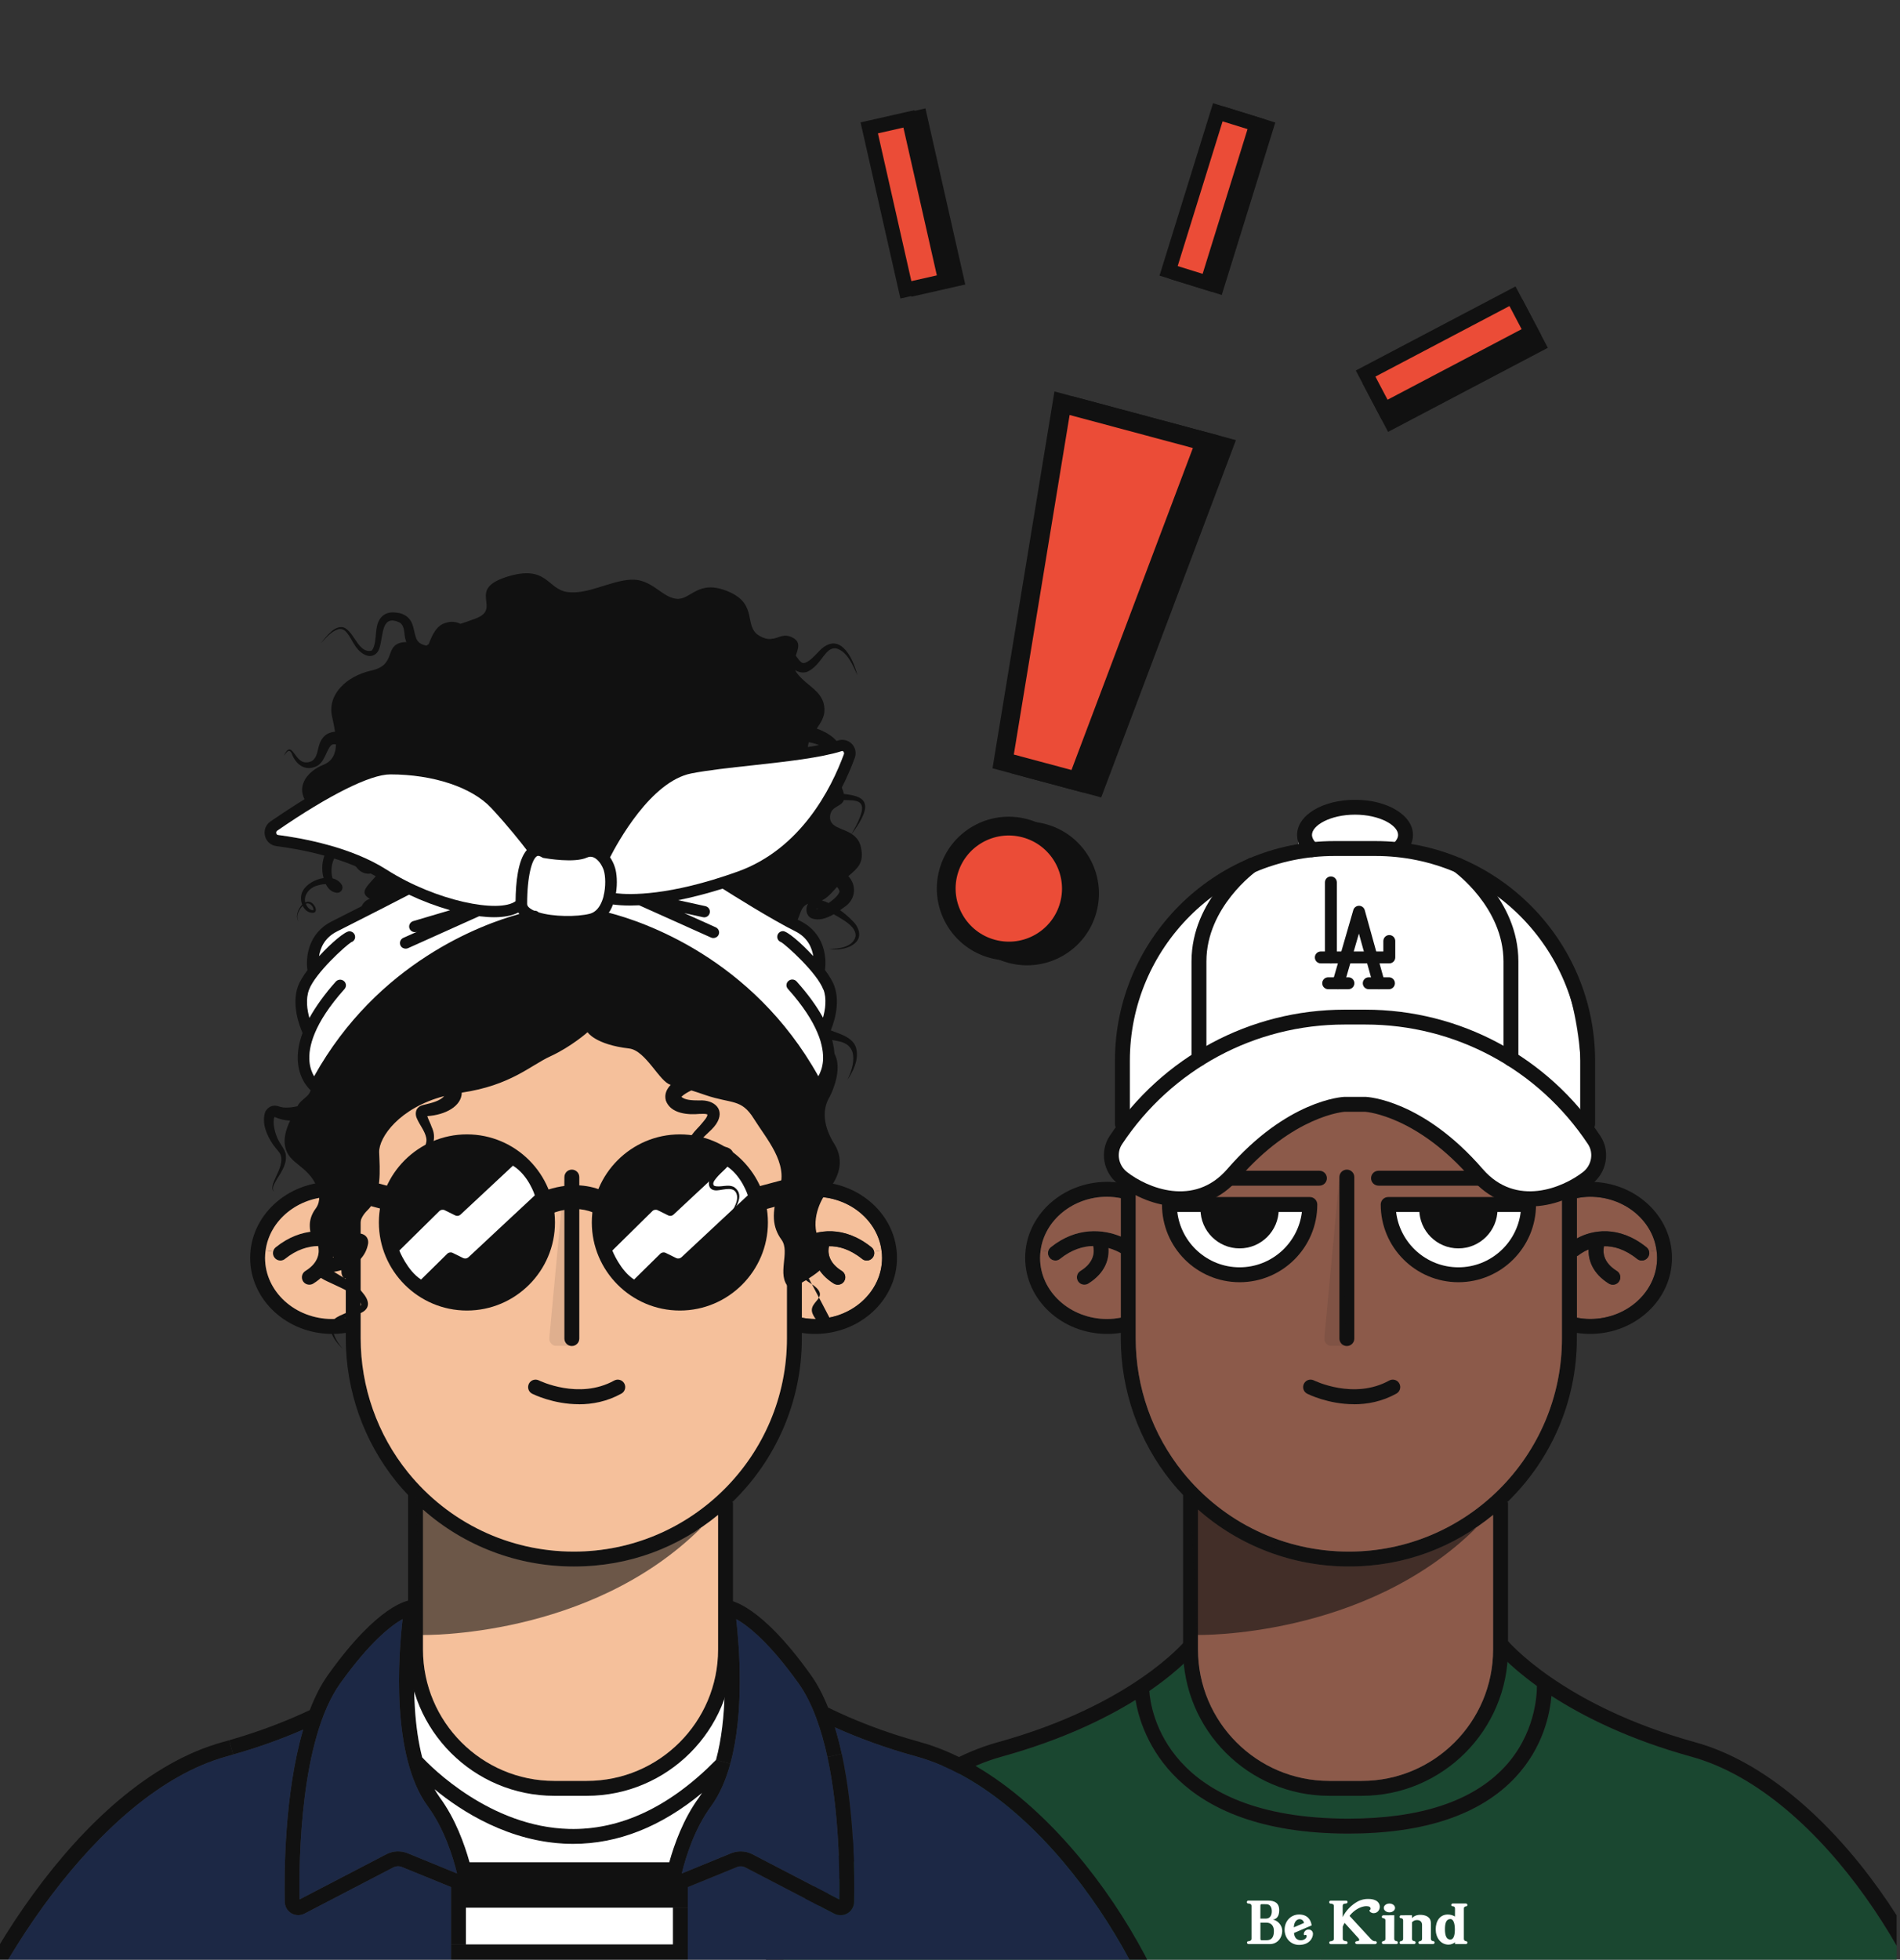 <svg width="387" height="399" viewBox="0 0 387 399" fill="none" xmlns="http://www.w3.org/2000/svg">
<rect x="0" y="0" width="387" height="399" fill="#333333" stroke="none"/>
<g clip-path="url(#clip0_87_12741)">
<g clip-path="url(#clip1_87_12741)">
<path d="M313.046 343.277C313.046 345.208 312.681 353.125 306.44 359.804C299.919 366.774 289.234 370.295 274.65 370.295C237.457 370.295 234.348 348.147 234.093 344.297C237.445 342.002 239.825 339.962 241.403 338.457C241.646 340.982 242.241 343.447 243.213 345.791C244.439 348.79 246.224 351.425 248.349 353.854C250.498 356.307 252.866 358.626 255.768 360.168C258.743 361.759 262.07 362.779 265.337 363.544C271.942 365.086 278.961 365.317 285.518 363.434C290.934 361.868 295.924 358.784 299.592 354.473C301.534 352.178 303.101 349.567 304.097 346.714C304.619 345.196 304.922 343.642 305.189 342.063C305.432 340.618 305.712 339.1 306.489 337.837C307.885 339.21 310.034 341.104 313.046 343.277Z" fill="#1A4730"/>
<path d="M397.256 424.354H147.782C154.291 403.299 177.471 364.988 204.028 357.666C216.098 354.327 224.998 350.016 231.288 346.118C232.442 353.1 238.89 373.33 274.65 373.33C290.132 373.33 301.595 369.469 308.699 361.831C314.333 355.772 315.693 348.96 315.996 345.292C322.396 349.433 331.685 354.132 344.483 357.666C371.817 365.207 394.366 404.379 397.256 424.354ZM293.982 394.167H290.946C290.946 403.517 283.344 411.119 274.007 411.119C264.669 411.119 257.055 403.517 257.055 394.167H254.02C254.02 405.193 262.981 414.154 274.007 414.154C285.032 414.154 293.982 405.193 293.982 394.167ZM285.469 394.167C285.469 390.828 283.854 388.12 281.863 388.12C279.872 388.12 278.257 390.828 278.257 394.167C278.257 397.507 279.872 400.227 281.863 400.227C283.854 400.227 285.469 397.519 285.469 394.167ZM270.412 394.167C270.412 390.828 268.797 388.12 266.806 388.12C264.815 388.12 263.2 390.828 263.2 394.167C263.2 397.507 264.815 400.227 266.806 400.227C268.797 400.227 270.412 397.519 270.412 394.167Z" fill="#1A4730"/>
<path d="M281.863 388.121C283.854 388.121 285.469 390.829 285.469 394.168C285.469 397.507 283.854 400.227 281.863 400.227C279.871 400.227 278.256 397.519 278.256 394.168C278.256 390.817 279.871 388.121 281.863 388.121Z" fill="#1A4730"/>
<path d="M293.981 394.168C293.981 405.193 285.02 414.155 274.007 414.155C262.993 414.155 254.02 405.193 254.02 394.168H257.055C257.055 403.518 264.657 411.119 274.007 411.119C283.357 411.119 290.946 403.518 290.946 394.168H293.981Z" fill="#1A4730"/>
<path d="M266.806 388.121C268.797 388.121 270.412 390.829 270.412 394.168C270.412 397.507 268.797 400.227 266.806 400.227C264.814 400.227 263.199 397.519 263.199 394.168C263.199 390.817 264.814 388.121 266.806 388.121Z" fill="#1A4730"/>
<path d="M274.65 373.331C238.889 373.331 232.442 353.101 231.288 346.119C224.998 350.017 216.097 354.327 204.027 357.667C177.471 364.989 154.291 403.299 147.782 424.355H397.256C394.366 404.38 371.817 365.207 344.483 357.667C331.685 354.133 322.395 349.434 315.996 345.293C315.693 348.96 314.333 355.772 308.698 361.832C301.595 369.469 290.132 373.331 274.65 373.331ZM234.093 344.297C234.348 348.147 237.457 370.295 274.65 370.295C289.233 370.295 299.919 366.774 306.44 359.804C312.681 353.125 313.046 345.208 313.046 343.277C310.034 341.104 307.885 339.209 306.488 337.837C305.711 339.1 305.432 340.618 305.189 342.063C304.922 343.642 304.618 345.196 304.096 346.714C303.101 349.567 301.534 352.178 299.591 354.473C295.924 358.784 290.933 361.868 285.518 363.434C278.961 365.316 271.942 365.086 265.336 363.544C262.07 362.779 258.743 361.759 255.768 360.168C252.866 358.626 250.498 356.307 248.349 353.854C246.224 351.425 244.439 348.79 243.212 345.791C242.241 343.447 241.646 340.982 241.403 338.457C239.824 339.962 237.444 342.002 234.093 344.297ZM242.52 337.352C242.714 340.569 243.504 343.739 244.9 346.641C246.454 349.883 248.749 352.688 251.275 355.226C253.606 357.557 256.254 359.282 259.338 360.447C262.434 361.625 265.652 362.487 268.919 363.009C275.281 364.042 281.996 363.714 288.019 361.297C292.986 359.306 297.466 355.821 300.429 351.352C301.886 349.154 302.979 346.738 303.574 344.164C304.133 341.711 304.23 339.112 305.626 336.975C305.481 336.817 305.335 336.672 305.213 336.538C306.027 335.53 306.44 334.449 306.513 333.393L306.816 333.769C306.962 333.952 317.963 347.199 345.285 354.74C373.735 362.584 398.385 403.214 400.474 425.727L400.632 427.391H143.763L144.297 425.472C149.737 405.558 173.343 362.973 203.226 354.74C230.584 347.187 241.294 334.207 241.403 334.073L241.852 333.514H243.176V334.437C243.042 335.178 243.03 335.955 243.139 336.696C242.969 336.878 242.763 337.109 242.52 337.352Z" fill="#111111"/>
<g clip-path="url(#clip2_87_12741)">
<path d="M258.632 395.836H254.322C254.116 395.836 253.992 395.67 253.992 395.516C253.992 395.373 254.095 395.251 254.322 395.251C254.322 395.251 254.915 395.208 254.915 394.762V388.032C254.915 387.578 254.277 387.578 254.277 387.578C254.06 387.578 253.957 387.435 253.957 387.29C253.957 387.135 254.072 386.978 254.277 386.978H258.279C259.602 386.978 260.557 387.444 260.557 388.949C260.557 390.211 259.987 390.753 259.258 390.853C260.046 390.942 261.195 391.85 261.172 393.212C261.148 394.451 260.284 395.836 258.629 395.836H258.632ZM257.935 387.721L257 387.709C256.806 387.709 256.726 387.786 256.726 387.975L256.715 390.642H257.876C258.72 390.642 259.049 389.899 259.049 389.18C259.061 388.406 258.729 387.718 257.932 387.718L257.935 387.721ZM257.958 391.473H256.726V394.794C256.726 394.971 256.829 395.048 256.965 395.048H257.967C259.255 395.048 259.484 394.085 259.472 393.109C259.472 392.178 258.949 391.47 257.955 391.47L257.958 391.473Z" fill="white"/>
<path d="M267.431 393.754C267.431 394.585 266.714 396.001 264.594 396.001C262.93 396.001 261.654 394.662 261.654 392.9C261.654 391.138 262.954 389.81 264.594 389.81C266.235 389.81 266.987 390.795 267.17 392.023L263.568 393.574C263.648 394.57 264.183 395.059 264.971 395.059C265.609 395.059 266.144 394.65 266.144 394.205C266.144 394.082 266.052 393.951 265.914 393.951C265.835 393.951 265.779 394.016 265.708 394.016C265.629 394.016 265.561 393.951 265.561 393.785C265.561 393.397 265.903 392.866 266.52 392.866C266.817 392.866 267.123 392.988 267.296 393.254C267.387 393.397 267.434 393.565 267.434 393.754H267.431ZM265.609 391.529C265.482 390.964 265.05 390.755 264.729 390.755C264.147 390.755 263.568 391.287 263.533 392.426L265.609 391.529Z" fill="white"/>
<path d="M281.043 388.232C281.043 388.851 280.599 389.539 279.787 389.539C279.308 389.539 278.944 389.228 278.944 389.031C278.944 388.788 279.173 388.943 279.173 388.623C279.173 388.303 278.9 388.115 278.306 388.115C277.327 388.115 275.913 388.757 274.875 390.085L279.217 394.791C279.582 395.19 279.867 395.245 280.005 395.245C280.052 395.245 280.084 395.233 280.084 395.233C280.323 395.245 280.425 395.376 280.437 395.51C280.437 395.676 280.311 395.841 280.084 395.841H276.392C276.174 395.841 276.027 395.699 276.027 395.542C276.027 395.053 276.859 395.419 276.859 394.945C276.859 394.868 276.812 394.768 276.701 394.645L273.872 391.513C273.746 391.767 273.555 392.089 273.496 392.286V394.756C273.496 395.222 274.181 395.245 274.181 395.245C274.363 395.245 274.49 395.399 274.49 395.544C274.49 395.699 274.399 395.844 274.181 395.844H271.047C270.841 395.844 270.738 395.679 270.738 395.524C270.738 395.382 270.829 395.259 271.047 395.259C271.047 395.259 271.685 395.216 271.685 394.771V388.04C271.685 387.598 271.047 387.598 271.023 387.598C270.829 387.598 270.727 387.444 270.727 387.287C270.727 387.144 270.829 386.987 271.056 386.987H274.166C274.384 386.987 274.475 387.109 274.475 387.241C274.475 387.883 273.484 387.275 273.484 388.072V390.342C274.11 389.003 275.342 387.818 276.495 387.187C277.283 386.755 278.032 386.644 278.626 386.644C279.082 386.644 280.631 386.655 280.987 387.852C281.022 387.975 281.043 388.106 281.043 388.24V388.232Z" fill="white"/>
<path d="M284.453 395.836H281.728C281.557 395.836 281.466 395.693 281.466 395.536C281.466 395.393 281.546 395.247 281.728 395.247C281.728 395.247 282.184 395.205 282.184 394.759V391.027C282.184 390.573 281.772 390.573 281.772 390.573C281.555 390.573 281.452 390.43 281.452 390.273C281.452 390.13 281.578 389.973 281.772 389.973L283.995 389.962L283.983 394.745C283.983 395.21 284.45 395.233 284.45 395.233C284.644 395.233 284.724 395.399 284.724 395.553C284.712 395.696 284.621 395.83 284.45 395.83L284.453 395.836ZM283.007 389.371C282.369 389.371 281.854 388.971 281.854 388.474C281.854 387.977 282.366 387.578 283.007 387.578C283.648 387.578 284.148 387.977 284.148 388.474C284.148 388.971 283.633 389.371 283.007 389.371Z" fill="white"/>
<path d="M291.918 395.836H289.193C289.011 395.836 288.92 395.682 288.92 395.525C288.92 395.368 288.999 395.248 289.193 395.248C289.193 395.248 289.649 395.205 289.649 394.759V391.924C289.649 391.347 289.296 390.939 288.623 390.939C288.144 390.939 287.882 391.127 287.608 391.381L287.597 394.748C287.597 395.213 288.064 395.236 288.064 395.236C288.235 395.236 288.338 395.37 288.338 395.513C288.338 395.667 288.246 395.833 288.064 395.833H285.339C285.168 395.833 285.077 395.69 285.077 395.533C285.077 395.376 285.157 395.245 285.339 395.245C285.339 395.245 285.795 395.202 285.795 394.757V391.024C285.795 390.57 285.383 390.57 285.383 390.57C285.165 390.57 285.065 390.428 285.065 390.282C285.065 390.128 285.18 389.971 285.383 389.971L287.594 389.959L287.606 390.556C287.867 390.256 288.37 389.879 289.27 389.879C290.307 389.879 291.448 390.256 291.448 391.573V394.739C291.448 395.216 291.916 395.228 291.916 395.228C292.086 395.228 292.177 395.35 292.201 395.493C292.201 395.647 292.121 395.824 291.916 395.824L291.918 395.836Z" fill="white"/>
<path d="M298.565 388.163C298.565 388.163 298.166 388.163 298.166 388.617V394.762C298.166 395.205 298.621 395.251 298.621 395.251C298.78 395.251 298.883 395.362 298.883 395.505C298.883 395.67 298.792 395.836 298.621 395.836H296.352L296.363 395.459C296.125 395.682 295.587 395.947 295.052 395.947C293.432 395.947 292.43 394.508 292.43 392.835C292.43 391.162 293.273 389.814 294.893 389.814C295.428 389.814 295.931 389.968 296.352 390.222L296.363 388.617C296.363 387.844 295.587 388.395 295.599 387.864C295.599 387.721 295.714 387.564 295.928 387.564H298.562C298.768 387.564 298.883 387.718 298.883 387.864C298.883 388.009 298.804 388.163 298.562 388.163H298.565ZM295.42 390.733C294.541 390.733 294.314 391.653 294.314 392.815C294.314 393.977 294.564 394.908 295.408 394.908C296.137 394.908 296.331 393.889 296.331 392.861C296.331 391.833 296.113 390.736 295.42 390.736V390.733Z" fill="white"/>
</g>
</g>
<path d="M337.416 254.611C337.488 255.109 337.525 255.606 337.525 256.116C337.525 262.989 331.405 268.563 323.864 268.563C322.954 268.563 322.055 268.454 321.181 268.296V255.764C321.326 255.704 321.472 255.631 321.594 255.521C321.679 255.461 322.395 254.878 323.573 254.392C323.5 256.566 324.374 259.286 327.713 261.362C327.968 261.508 328.236 261.581 328.515 261.581C329.025 261.581 329.523 261.326 329.802 260.864C330.251 260.148 330.021 259.213 329.316 258.776C326.451 257.003 326.463 254.854 326.706 253.736C328.612 253.7 330.931 254.295 333.457 256.323C333.736 256.554 334.076 256.663 334.404 256.663C334.853 256.663 335.291 256.469 335.594 256.092C335.898 255.716 335.995 255.242 335.898 254.817L337.416 254.611Z" fill="#8C5A4A"/>
<path d="M337.416 254.61L335.898 254.817C335.825 254.489 335.643 254.185 335.363 253.955C329.681 249.389 324.265 250.445 321.181 252.157V243.949C322.067 243.779 322.954 243.67 323.864 243.67C330.846 243.67 336.614 248.454 337.416 254.61Z" fill="#8C5A4A"/>
<path d="M323.864 240.634C333.068 240.634 340.56 247.58 340.56 256.116C340.56 264.653 333.068 271.598 323.864 271.598C322.966 271.598 322.067 271.526 321.181 271.392V272.509C321.181 285.611 315.716 297.451 306.961 305.902H307.156V335.87C307.156 352.287 293.799 365.644 277.381 365.644H270.751C254.334 365.644 240.977 352.287 240.977 335.87V304.396C240.152 303.522 239.35 302.635 238.597 301.7C231.943 293.468 228.288 283.11 228.288 272.509V271.38C227.365 271.526 226.442 271.598 225.507 271.598C216.303 271.598 208.811 264.653 208.811 256.116C208.811 247.58 216.303 240.634 225.507 240.634C226.442 240.634 227.365 240.719 228.288 240.865V228.795C228.288 203.186 249.125 182.349 274.734 182.349C300.343 182.349 321.181 203.186 321.181 228.795V240.841C322.067 240.719 322.966 240.634 323.864 240.634ZM337.525 256.116C337.525 255.606 337.488 255.109 337.415 254.611C336.614 248.454 330.846 243.67 323.864 243.67C322.953 243.67 322.067 243.779 321.181 243.949V252.158C324.265 250.446 329.68 249.389 335.363 253.955C335.643 254.186 335.825 254.489 335.898 254.817C335.995 255.242 335.898 255.716 335.594 256.092C335.29 256.469 334.853 256.663 334.404 256.663C334.076 256.663 333.736 256.554 333.457 256.323C330.931 254.295 328.612 253.7 326.706 253.736C326.463 254.854 326.451 257.003 329.316 258.776C330.02 259.213 330.251 260.148 329.802 260.864C329.523 261.326 329.025 261.581 328.515 261.581C328.235 261.581 327.968 261.508 327.713 261.362C324.374 259.286 323.5 256.566 323.573 254.392C322.395 254.878 321.678 255.461 321.593 255.521C321.472 255.631 321.326 255.704 321.181 255.764V268.296C322.055 268.453 322.953 268.563 323.864 268.563C331.405 268.563 337.525 262.989 337.525 256.116ZM318.145 272.509V228.795C318.145 204.862 298.668 185.385 274.734 185.385C250.801 185.385 231.324 204.862 231.324 228.795V272.509C231.324 282.418 234.736 292.096 240.953 299.782C249.247 310.043 261.559 315.92 274.734 315.92C298.668 315.92 318.145 296.455 318.145 272.509ZM304.12 335.87V308.452C296.106 315.009 285.869 318.955 274.734 318.955C263.599 318.955 252.428 314.803 244.013 307.359V335.87C244.013 350.612 256.01 362.609 270.751 362.609H277.381C292.123 362.609 304.12 350.612 304.12 335.87ZM228.288 268.283V255.157C227.754 254.854 226.892 254.429 225.787 254.113C225.957 256.335 225.155 259.201 221.658 261.362C221.415 261.508 221.136 261.581 220.869 261.581C220.359 261.581 219.861 261.326 219.57 260.864C219.132 260.148 219.351 259.213 220.067 258.776C222.957 256.991 222.921 254.805 222.654 253.7C220.65 253.749 218.319 254.392 215.915 256.323C215.635 256.554 215.307 256.663 214.967 256.663C214.53 256.663 214.081 256.469 213.79 256.092C213.486 255.716 213.389 255.242 213.486 254.817C213.559 254.489 213.741 254.186 214.02 253.955C219.315 249.693 224.803 250.312 228.288 251.769V243.961C227.377 243.791 226.442 243.67 225.507 243.67C218.537 243.67 212.77 248.454 211.956 254.611C211.883 255.109 211.847 255.606 211.847 256.116C211.847 262.989 217.979 268.563 225.507 268.563C226.455 268.563 227.377 268.453 228.288 268.283Z" fill="#111111"/>
<path d="M318.144 228.795V272.509C318.144 296.455 298.667 315.92 274.734 315.92C261.559 315.92 249.246 310.043 240.952 299.782C234.735 292.095 231.323 282.418 231.323 272.509V228.795C231.323 204.862 250.788 185.385 274.734 185.385C298.679 185.385 318.144 204.862 318.144 228.795Z" fill="#8C5A4A"/>
<path d="M304.121 308.452V335.87C304.121 350.612 292.123 362.609 277.382 362.609H270.752C256.011 362.609 244.014 350.612 244.014 335.87V307.359C252.429 314.802 263.272 318.955 274.735 318.955C286.198 318.955 296.106 315.009 304.121 308.452Z" fill="#8C5A4A"/>
<path d="M228.288 255.157V268.283C227.377 268.453 226.454 268.563 225.507 268.563C217.978 268.563 211.846 262.989 211.846 256.116C211.846 255.606 211.883 255.108 211.955 254.61L213.485 254.817C213.388 255.242 213.485 255.715 213.789 256.092C214.08 256.468 214.53 256.663 214.967 256.663C215.307 256.663 215.635 256.553 215.914 256.323C218.318 254.392 220.65 253.748 222.653 253.7C222.92 254.805 222.957 256.99 220.067 258.775C219.35 259.213 219.132 260.148 219.569 260.864C219.86 261.325 220.358 261.58 220.868 261.58C221.135 261.58 221.415 261.508 221.658 261.362C225.155 259.2 225.956 256.335 225.786 254.113C226.891 254.428 227.753 254.853 228.288 255.157Z" fill="#8C5A4A"/>
<path d="M228.289 243.961V251.769C224.804 250.312 219.315 249.693 214.021 253.955C213.742 254.185 213.559 254.489 213.487 254.817L211.957 254.61C212.77 248.454 218.538 243.67 225.508 243.67C226.443 243.67 227.378 243.791 228.289 243.961Z" fill="#8C5A4A"/>
<g opacity="0.6">
<path d="M296.287 312.896C295.923 313.114 295.534 313.321 295.097 313.479C286.804 316.551 275.377 318.579 266.574 316.903C258.754 315.422 248.177 311.002 242.555 304.979L243.83 332.895C243.83 332.895 277.939 333.648 300.671 311.087C299.286 311.827 297.805 312.422 296.275 312.896H296.287Z" fill="#111111"/>
</g>
<g clip-path="url(#clip3_87_12741)">
<path d="M274.334 274.063C273.496 274.063 272.816 273.383 272.816 272.545V239.663C272.816 238.825 273.496 238.145 274.334 238.145C275.172 238.145 275.852 238.825 275.852 239.663V272.545C275.852 273.383 275.172 274.063 274.334 274.063Z" fill="#111111"/>
<g opacity="0.1">
<path d="M269.743 272.436L272.816 239.662L274.333 274.051H271.225C270.351 274.051 269.658 273.298 269.743 272.424V272.436Z" fill="#111111"/>
</g>
</g>
<path d="M275.779 285.914C270.569 285.914 266.514 283.899 266.259 283.777C265.506 283.401 265.214 282.49 265.591 281.737C265.967 280.984 266.878 280.693 267.631 281.069C267.728 281.118 275.791 285.064 282.955 281.094C283.684 280.693 284.606 280.948 285.019 281.689C285.42 282.417 285.165 283.34 284.424 283.753C281.486 285.38 278.486 285.926 275.779 285.926V285.914Z" fill="#111111"/>
<path d="M266.101 244.824H239.387C238.173 249.074 240.601 259.395 253.351 259.395C263.551 259.395 266.101 249.681 266.101 244.824Z" fill="white"/>
<path d="M311.307 244.824H284.593C283.378 249.074 285.807 259.395 298.557 259.395C308.757 259.395 311.307 249.681 311.307 244.824Z" fill="white"/>
<path d="M252.488 261.071C243.77 261.071 236.678 253.98 236.678 245.249C236.678 244.411 237.358 243.731 238.196 243.731H266.792C267.63 243.731 268.31 244.411 268.31 245.249C268.31 253.968 261.219 261.071 252.5 261.071H252.488ZM239.799 246.767C240.552 253.105 245.955 258.035 252.488 258.035C259.021 258.035 264.425 253.105 265.177 246.767H239.799Z" fill="#111111"/>
<path d="M260.054 246.22H244.523C244.523 250.616 248.093 254.186 252.489 254.186C256.884 254.186 260.454 250.616 260.454 246.22" fill="#111111"/>
<path d="M268.749 241.412H238.185C237.347 241.412 236.667 240.732 236.667 239.894C236.667 239.056 237.347 238.376 238.185 238.376H268.749C269.587 238.376 270.267 239.056 270.267 239.894C270.267 240.732 269.587 241.412 268.749 241.412Z" fill="#111111"/>
<path d="M297.053 261.071C288.334 261.071 281.231 253.98 281.231 245.249C281.231 244.411 281.911 243.731 282.749 243.731H311.345C312.183 243.731 312.863 244.411 312.863 245.249C312.863 253.968 305.772 261.071 297.053 261.071ZM284.364 246.767C285.117 253.105 290.52 258.035 297.053 258.035C303.586 258.035 308.989 253.105 309.742 246.767H284.364Z" fill="#111111"/>
<path d="M289.487 246.22H305.018C305.018 250.616 301.448 254.186 297.052 254.186C292.656 254.186 289.086 250.616 289.086 246.22" fill="#111111"/>
<path d="M311.344 241.412H280.781C279.943 241.412 279.263 240.732 279.263 239.894C279.263 239.056 279.943 238.376 280.781 238.376H311.344C312.182 238.376 312.862 239.056 312.862 239.894C312.862 240.732 312.182 241.412 311.344 241.412Z" fill="#111111"/>
<g clip-path="url(#clip4_87_12741)">
<path d="M257.845 174.736C257.019 175.015 236.303 180.625 228.69 206.088L227.536 215.985V230.216C227.536 230.216 223.056 237.21 229.297 241.048C235.538 244.885 240.699 247.678 252.575 236.288C264.45 224.898 274.918 224.849 274.918 224.849C274.918 224.849 288.797 226.173 301.182 240.453C301.182 240.453 311.273 247.398 322.299 239.821C322.299 239.821 327.812 234.903 322.299 228.856C322.299 228.856 323.404 208.845 317.345 195.864C311.285 182.884 296.993 175.209 285.203 173.194C285.203 173.194 287.461 165.289 274.918 164.366C262.374 163.443 264.633 172.999 264.633 172.999L257.833 174.724L257.845 174.736Z" fill="white"/>
<path d="M323.378 230.386C322.541 230.386 321.861 229.706 321.861 228.868V215.985C321.861 192.998 303.161 174.286 280.162 174.286H271.832C248.834 174.286 230.134 192.998 230.134 215.985V228.868C230.134 229.706 229.454 230.386 228.616 230.386C227.778 230.386 227.098 229.706 227.098 228.868V215.985C227.098 191.323 247.17 171.251 271.832 171.251H280.162C304.824 171.251 324.896 191.323 324.896 215.985V228.868C324.896 229.706 324.216 230.386 323.378 230.386Z" fill="#111111"/>
<path d="M267.291 174.529C266.939 174.529 266.587 174.407 266.296 174.152C264.923 172.962 264.195 171.517 264.195 170C264.195 165.992 269.38 162.847 275.998 162.847C282.615 162.847 287.8 165.992 287.8 170C287.8 171.384 287.181 172.72 286.015 173.849C285.42 174.432 284.449 174.42 283.866 173.812C283.283 173.205 283.295 172.246 283.903 171.663C284.473 171.105 284.765 170.546 284.765 169.987C284.765 168.045 281.013 165.871 275.998 165.871C270.983 165.871 267.231 168.045 267.231 169.987C267.231 170.765 267.801 171.42 268.287 171.845C268.918 172.392 268.991 173.351 268.433 173.982C268.129 174.335 267.716 174.505 267.291 174.505V174.529Z" fill="#111111"/>
<path d="M311.697 245.637C307.447 245.637 303.197 244.022 299.724 240.028C288.735 227.35 278.62 226.415 278.062 226.367H273.884C273.884 226.367 263.514 227.035 252.27 240.028C245.082 248.321 234.493 246.354 227.681 241.023C224.694 238.68 223.953 234.405 226.017 231.309C236.691 215.195 254.59 205.578 273.884 205.578H278.11C297.417 205.578 315.304 215.195 325.977 231.309C328.029 234.418 327.301 238.692 324.313 241.023C320.792 243.78 316.251 245.637 311.697 245.637ZM278.11 223.331H278.171C278.644 223.355 289.84 223.975 302.019 238.036C308.795 245.856 318.339 241.837 322.443 238.631C324.192 237.259 324.641 234.77 323.451 232.973C313.336 217.709 296.397 208.602 278.11 208.602H273.884C255.597 208.602 238.658 217.709 228.543 232.973C227.353 234.77 227.79 237.247 229.551 238.631C233.655 241.849 243.2 245.856 249.975 238.036C262.167 223.975 273.35 223.355 273.824 223.331H278.11Z" fill="#111111"/>
<path d="M307.751 217.114C306.913 217.114 306.233 216.434 306.233 215.596V195.755C306.233 184.693 296.179 177.468 296.082 177.395C295.402 176.909 295.232 175.962 295.718 175.282C296.203 174.602 297.138 174.432 297.831 174.918C298.292 175.246 309.269 183.102 309.269 195.755V215.596C309.269 216.434 308.589 217.114 307.751 217.114Z" fill="#111111"/>
<path d="M244.209 217.114C243.371 217.114 242.691 216.434 242.691 215.596V195.755C242.691 183.102 253.668 175.246 254.129 174.918C254.822 174.432 255.757 174.602 256.242 175.282C256.728 175.962 256.558 176.909 255.878 177.395C255.781 177.468 245.727 184.693 245.727 195.755V215.596C245.727 216.434 245.047 217.114 244.209 217.114Z" fill="#111111"/>
<path d="M274.65 201.413H270.534C269.866 201.413 269.319 200.867 269.319 200.199C269.319 199.531 269.866 198.985 270.534 198.985H274.65C275.318 198.985 275.864 199.531 275.864 200.199C275.864 200.867 275.318 201.413 274.65 201.413Z" fill="#111111"/>
<path d="M282.908 201.413H278.791C278.124 201.413 277.577 200.867 277.577 200.199C277.577 199.531 278.124 198.985 278.791 198.985H282.908C283.576 198.985 284.122 199.531 284.122 200.199C284.122 200.867 283.576 201.413 282.908 201.413Z" fill="#111111"/>
<path d="M271.079 196.155C270.411 196.155 269.865 195.609 269.865 194.941V179.665C269.865 178.998 270.411 178.451 271.079 178.451C271.747 178.451 272.293 178.998 272.293 179.665V194.941C272.293 195.609 271.747 196.155 271.079 196.155Z" fill="#111111"/>
<path d="M282.979 196.155H269.027C268.359 196.155 267.813 195.609 267.813 194.941C267.813 194.273 268.359 193.727 269.027 193.727H281.765V191.602C281.765 190.934 282.311 190.387 282.979 190.387C283.647 190.387 284.194 190.934 284.194 191.602V194.941C284.194 195.609 283.647 196.155 282.979 196.155Z" fill="#111111"/>
<path d="M272.598 201.413C272.488 201.413 272.367 201.401 272.258 201.365C271.614 201.183 271.238 200.503 271.432 199.859L275.646 185.3C275.791 184.778 276.277 184.426 276.811 184.426C277.358 184.426 277.831 184.79 277.977 185.312L282.021 199.871C282.203 200.515 281.826 201.183 281.171 201.365C280.527 201.547 279.859 201.158 279.677 200.515L276.787 190.084L273.763 200.527C273.606 201.061 273.12 201.401 272.598 201.401V201.413Z" fill="#111111"/>
</g>
<g clip-path="url(#clip5_87_12741)">
<path d="M242.603 425.703L242.761 427.366H-14.096L-13.574 425.448C-8.121 405.534 15.484 362.949 45.355 354.704C45.793 354.582 46.218 354.461 46.655 354.339L47.493 357.242C47.056 357.375 46.606 357.509 46.157 357.63C19.601 364.964 -3.58 403.275 -10.089 424.331H91.862V412.625H137.058V405.157H140.094V424.331H239.385C236.495 404.356 213.946 365.171 186.613 357.63C180.25 355.882 174.773 353.829 170.062 351.717C170.596 353.465 171.058 355.274 171.458 357.108L168.532 357.764C167.281 352.02 165.424 346.629 162.655 342.755C156.632 334.328 152.297 330.977 149.954 329.665C150.597 335.215 151.654 348.535 148.764 359.087L145.837 358.334C146.991 354.097 147.476 349.288 147.598 344.759C147.404 345.269 147.185 345.779 146.954 346.289L145.922 345.779C147.076 343.314 147.731 340.691 147.319 337.983C147.282 337.74 147.367 337.558 147.513 337.425C147.246 331.766 146.626 327.65 146.614 327.54L146.323 325.658L148.229 325.804C148.873 325.84 154.896 326.666 165.12 340.995C166.504 342.925 167.682 345.196 168.666 347.673C173.79 350.187 179.995 352.664 187.414 354.704C215.865 362.56 240.515 403.19 242.603 425.703ZM137.058 424.331V421.89H94.898V424.331H137.058Z" fill="#111111"/>
<path d="M239.385 424.331H140.093V384.224L150.063 380.156C150.645 379.913 151.301 379.949 151.847 380.229L169.94 389.639C170.341 389.846 170.778 389.943 171.215 389.943C171.701 389.943 172.175 389.821 172.612 389.566C173.437 389.081 173.935 388.206 173.96 387.259C174.081 382.159 174.045 369.021 171.458 357.109C171.057 355.275 170.596 353.466 170.062 351.717C174.773 353.83 180.25 355.882 186.612 357.631C213.946 365.172 236.495 404.356 239.385 424.331Z" fill="#1C2845"/>
<path d="M171.458 357.108C174.044 369.02 174.081 382.159 173.959 387.259C173.935 388.206 173.437 389.08 172.612 389.566C172.174 389.821 171.701 389.942 171.215 389.942C170.778 389.942 170.341 389.845 169.94 389.639L151.847 380.228C151.301 379.949 150.645 379.912 150.062 380.155L140.093 384.223V388.424H94.898V395.892H91.862V384.223L81.893 380.155C81.31 379.912 80.666 379.949 80.108 380.228L62.015 389.639C61.614 389.845 61.177 389.942 60.74 389.942C60.266 389.942 59.781 389.821 59.343 389.566C58.518 389.08 58.02 388.206 57.996 387.246C57.874 381.43 57.923 365.147 61.748 352.166C57.619 353.963 52.884 355.712 47.492 357.242L46.654 354.339C53.041 352.506 58.493 350.369 63.096 348.195C64.128 345.512 65.354 343.059 66.836 340.995C77.06 326.666 83.083 325.84 83.738 325.804L85.633 325.658L85.341 327.54C85.329 327.625 84.953 330.151 84.661 333.94C85.281 336.805 85.96 339.659 86.762 342.488C87.697 345.791 88.778 349.009 90.793 351.826C93.914 356.234 98.638 359.427 103.689 361.212C109.93 363.41 116.73 363.519 123.215 362.536C126.42 362.038 129.711 361.407 132.747 360.253C135.782 359.112 138.005 357.011 139.996 354.509C142.036 351.935 144.404 348.985 145.922 345.779L146.954 346.289C146.711 346.787 146.468 347.285 146.189 347.77C144.44 350.891 142.206 353.866 139.862 356.562C137.677 359.087 135.102 360.812 131.909 361.819C128.606 362.876 125.121 363.532 121.673 363.957C115.043 364.77 108.109 364.382 101.88 361.807C96.683 359.67 91.983 356.124 88.996 351.316C87.26 348.535 86.3 345.39 85.426 342.245C85.062 340.934 84.746 339.61 84.418 338.287C84.188 344.188 84.382 351.559 85.997 357.812C87.746 359.694 99.816 371.971 115.893 372.384C126.311 372.663 136.402 367.927 145.837 358.334L148.763 359.087C147.877 362.354 146.602 365.365 144.817 367.794C141.465 372.347 139.68 378.103 138.867 381.454L148.921 377.338C149.552 377.083 150.208 376.962 150.876 376.962C151.69 376.962 152.503 377.156 153.244 377.532L170.936 386.736C171.033 381.454 170.948 368.947 168.532 357.764L171.458 357.108ZM142.364 365.997C142.582 365.693 142.789 365.377 142.995 365.062C134.665 371.947 125.874 375.432 116.755 375.432C116.427 375.432 116.111 375.419 115.795 375.419C103.762 375.092 94.048 368.862 88.51 364.309C88.85 364.892 89.203 365.462 89.591 365.997C92.76 370.307 94.618 375.517 95.638 379.172H136.317C137.337 375.517 139.195 370.307 142.364 365.997ZM83.034 377.338L93.088 381.454C92.275 378.103 90.49 372.347 87.138 367.794C79.598 357.533 81.164 336.939 82.002 329.665C79.658 330.977 75.323 334.328 69.301 342.755C61.141 354.182 60.873 378.734 61.019 386.736L78.711 377.532C80.059 376.84 81.626 376.767 83.034 377.338Z" fill="#111111"/>
<path d="M168.532 357.764C170.948 368.947 171.033 381.455 170.936 386.737L153.244 377.532C152.504 377.156 151.69 376.962 150.876 376.962C150.209 376.962 149.553 377.083 148.921 377.338L138.867 381.455C139.681 378.103 141.466 372.347 144.817 367.794C146.602 365.365 147.877 362.354 148.764 359.088C151.654 348.535 150.597 335.215 149.954 329.666C152.297 330.977 156.632 334.328 162.655 342.755C165.423 346.629 167.281 352.02 168.532 357.764Z" fill="#1C2845"/>
<path d="M146.953 346.289C147.184 345.779 147.403 345.269 147.597 344.759C147.475 349.288 146.99 354.097 145.836 358.335C136.401 367.928 126.311 372.663 115.892 372.384C99.815 371.971 87.745 359.695 85.996 357.813C84.381 351.559 84.187 344.189 84.418 338.287C84.746 339.611 85.061 340.934 85.426 342.246C86.3 345.391 87.259 348.536 88.996 351.316C91.983 356.125 96.682 359.671 101.879 361.808C108.108 364.382 115.042 364.771 121.672 363.957C125.121 363.532 128.606 362.876 131.908 361.82C135.102 360.812 137.676 359.088 139.862 356.562C142.205 353.866 144.44 350.891 146.188 347.771C146.468 347.285 146.71 346.787 146.953 346.289Z" fill="white"/>
<path d="M142.995 365.062C142.789 365.377 142.583 365.693 142.364 365.997C139.195 370.307 137.337 375.517 136.317 379.172H95.639C94.619 375.517 92.761 370.307 89.591 365.997C89.203 365.462 88.851 364.892 88.511 364.309C94.048 368.862 103.762 375.092 115.796 375.42C116.111 375.42 116.427 375.432 116.755 375.432C125.874 375.432 134.666 371.947 142.995 365.062Z" fill="white"/>
<path d="M140.094 388.425V405.158H137.058H94.898V412.626H91.862V395.893H94.898H137.058V388.425H140.094Z" fill="#111111"/>
<path d="M137.057 388.425H94.897V395.893H137.057V388.425Z" fill="white"/>
<path d="M93.089 381.455L83.034 377.338C81.626 376.767 80.059 376.84 78.712 377.532L61.02 386.737C60.874 378.735 61.141 354.182 69.301 342.755C75.324 334.328 79.659 330.977 82.002 329.666C81.165 336.939 79.598 357.533 87.139 367.794C90.49 372.347 92.275 378.103 93.089 381.455Z" fill="#1C2845"/>
<path d="M91.863 412.625V424.331H-10.088C-3.58 403.275 19.601 364.965 46.157 357.63C46.606 357.509 47.056 357.375 47.493 357.242C52.884 355.712 57.62 353.963 61.748 352.166C57.923 365.147 57.875 381.43 57.996 387.247C58.021 388.206 58.519 389.08 59.344 389.566C59.781 389.821 60.267 389.942 60.741 389.942C61.178 389.942 61.615 389.845 62.016 389.639L80.108 380.228C80.667 379.949 81.311 379.912 81.893 380.155L91.863 384.223V412.625Z" fill="#1C2845"/>
</g>
<path d="M179.557 254.611C179.63 255.109 179.666 255.607 179.666 256.117C179.666 262.989 173.547 268.563 166.006 268.563C165.095 268.563 164.197 268.454 163.322 268.296V255.765C163.468 255.704 163.614 255.631 163.735 255.522C163.82 255.461 164.537 254.878 165.714 254.392C165.642 256.566 166.516 259.286 169.855 261.362C170.11 261.508 170.377 261.581 170.657 261.581C171.167 261.581 171.664 261.326 171.944 260.864C172.393 260.148 172.162 259.213 171.458 258.776C168.592 257.003 168.604 254.854 168.847 253.737C170.754 253.7 173.073 254.295 175.599 256.323C175.878 256.554 176.218 256.663 176.546 256.663C176.995 256.663 177.432 256.469 177.736 256.092C178.039 255.716 178.136 255.242 178.039 254.817L179.557 254.611Z" fill="#F5C09B"/>
<path d="M179.557 254.611L178.039 254.818C177.966 254.49 177.784 254.186 177.505 253.956C171.822 249.39 166.407 250.446 163.322 252.158V243.95C164.209 243.78 165.095 243.671 166.006 243.671C172.988 243.671 178.756 248.455 179.557 254.611Z" fill="#F5C09B"/>
<path d="M166.006 240.635C175.21 240.635 182.702 247.581 182.702 256.117C182.702 264.653 175.21 271.599 166.006 271.599C165.107 271.599 164.209 271.526 163.322 271.393V272.51C163.322 285.612 157.858 297.451 149.103 305.902H149.297V335.871C149.297 352.288 135.94 365.645 119.523 365.645H112.893C96.476 365.645 83.119 352.288 83.119 335.871V304.397C82.293 303.522 81.492 302.636 80.739 301.701C74.085 293.468 70.43 283.11 70.43 272.51V271.38C69.507 271.526 68.584 271.599 67.649 271.599C58.445 271.599 50.953 264.653 50.953 256.117C50.953 247.581 58.445 240.635 67.649 240.635C68.584 240.635 69.507 240.72 70.43 240.866V228.796C70.43 203.186 91.267 182.349 116.876 182.349C142.485 182.349 163.322 203.186 163.322 228.796V240.841C164.209 240.72 165.107 240.635 166.006 240.635ZM179.666 256.117C179.666 255.607 179.63 255.109 179.557 254.611C178.756 248.455 172.988 243.671 166.006 243.671C165.095 243.671 164.209 243.78 163.322 243.95V252.158C166.406 250.446 171.822 249.39 177.505 253.955C177.784 254.186 177.966 254.49 178.039 254.818C178.136 255.243 178.039 255.716 177.736 256.093C177.432 256.469 176.995 256.663 176.546 256.663C176.218 256.663 175.878 256.554 175.599 256.323C173.073 254.295 170.754 253.7 168.847 253.737C168.604 254.854 168.592 257.003 171.458 258.776C172.162 259.213 172.393 260.148 171.944 260.865C171.664 261.326 171.166 261.581 170.656 261.581C170.377 261.581 170.11 261.508 169.855 261.363C166.516 259.286 165.641 256.566 165.714 254.393C164.536 254.878 163.82 255.461 163.735 255.522C163.614 255.631 163.468 255.704 163.322 255.765V268.296C164.196 268.454 165.095 268.563 166.006 268.563C173.546 268.563 179.666 262.99 179.666 256.117ZM160.286 272.51V228.796C160.286 204.862 140.809 185.385 116.876 185.385C92.942 185.385 73.465 204.862 73.465 228.796V272.51C73.465 282.418 76.877 292.096 83.095 299.782C91.388 310.043 103.701 315.92 116.876 315.92C140.809 315.92 160.286 296.455 160.286 272.51ZM146.261 335.871V308.452C138.247 315.009 128.011 318.956 116.876 318.956C105.741 318.956 94.57 314.803 86.155 307.36V335.871C86.155 350.612 98.152 362.609 112.893 362.609H119.523C134.264 362.609 146.261 350.612 146.261 335.871ZM70.43 268.284V255.158C69.895 254.854 69.033 254.429 67.928 254.113C68.098 256.335 67.297 259.201 63.8 261.363C63.557 261.508 63.278 261.581 63.01 261.581C62.5 261.581 62.003 261.326 61.711 260.865C61.274 260.148 61.493 259.213 62.209 258.776C65.099 256.991 65.063 254.805 64.795 253.7C62.792 253.749 60.46 254.393 58.056 256.323C57.777 256.554 57.449 256.663 57.109 256.663C56.672 256.663 56.223 256.469 55.931 256.093C55.628 255.716 55.531 255.243 55.628 254.818C55.7 254.49 55.883 254.186 56.162 253.955C61.456 249.693 66.945 250.313 70.43 251.77V243.962C69.519 243.792 68.584 243.671 67.649 243.671C60.679 243.671 54.911 248.455 54.098 254.611C54.025 255.109 53.988 255.607 53.988 256.117C53.988 262.99 60.12 268.563 67.649 268.563C68.596 268.563 69.519 268.454 70.43 268.284Z" fill="#111111"/>
<path d="M160.286 228.795V272.509C160.286 296.455 140.809 315.92 116.875 315.92C103.7 315.92 91.388 310.043 83.094 299.782C76.877 292.096 73.465 282.418 73.465 272.509V228.795C73.465 204.862 92.93 185.385 116.875 185.385C140.821 185.385 160.286 204.862 160.286 228.795Z" fill="#F5C09B"/>
<path d="M146.262 308.452V335.871C146.262 350.612 134.265 362.609 119.524 362.609H112.894C98.152 362.609 86.155 350.612 86.155 335.871V307.36C94.57 314.803 105.414 318.956 116.877 318.956C128.339 318.956 138.248 315.01 146.262 308.452Z" fill="#F5C09B"/>
<path d="M70.429 255.158V268.284C69.518 268.454 68.596 268.563 67.648 268.563C60.12 268.563 53.988 262.99 53.988 256.117C53.988 255.607 54.024 255.109 54.097 254.611L55.627 254.818C55.53 255.243 55.627 255.716 55.931 256.093C56.222 256.469 56.671 256.663 57.108 256.663C57.449 256.663 57.776 256.554 58.056 256.323C60.46 254.393 62.791 253.749 64.795 253.7C65.062 254.805 65.099 256.991 62.209 258.776C61.492 259.213 61.273 260.148 61.711 260.865C62.002 261.326 62.5 261.581 63.01 261.581C63.277 261.581 63.556 261.508 63.799 261.363C67.296 259.201 68.098 256.335 67.928 254.113C69.033 254.429 69.895 254.854 70.429 255.158Z" fill="#F5C09B"/>
<path d="M70.43 243.962V251.77C66.945 250.313 61.457 249.693 56.162 253.956C55.883 254.186 55.701 254.49 55.628 254.818L54.098 254.611C54.912 248.455 60.679 243.671 67.65 243.671C68.585 243.671 69.519 243.792 70.43 243.962Z" fill="#F5C09B"/>
<g opacity="0.6">
<path d="M138.429 312.897C138.064 313.115 137.676 313.322 137.239 313.48C128.945 316.552 117.519 318.58 108.715 316.904C100.895 315.423 90.319 311.003 84.697 304.98L85.972 332.896C85.972 332.896 120.081 333.649 142.812 311.088C141.428 311.828 139.947 312.423 138.417 312.897H138.429Z" fill="#111111"/>
</g>
<g clip-path="url(#clip6_87_12741)">
<path d="M116.475 274.064C115.638 274.064 114.958 273.384 114.958 272.546V239.664C114.958 238.826 115.638 238.146 116.475 238.146C117.313 238.146 117.993 238.826 117.993 239.664V272.546C117.993 273.384 117.313 274.064 116.475 274.064Z" fill="#111111"/>
<g opacity="0.1">
<path d="M111.885 272.437L114.957 239.663L116.475 274.052H113.366C112.492 274.052 111.8 273.299 111.885 272.425V272.437Z" fill="#111111"/>
</g>
</g>
<path d="M117.92 285.915C112.711 285.915 108.655 283.9 108.4 283.778C107.647 283.402 107.356 282.491 107.732 281.738C108.109 280.985 109.02 280.694 109.772 281.07C109.87 281.119 117.932 285.065 125.097 281.095C125.825 280.694 126.748 280.949 127.161 281.69C127.562 282.418 127.307 283.341 126.566 283.754C123.627 285.381 120.628 285.927 117.92 285.927V285.915Z" fill="#111111"/>
<path d="M78.202 246.196C77.996 246.196 77.777 246.172 77.571 246.111L69.532 243.962C68.233 243.61 67.468 242.286 67.82 240.987C68.172 239.688 69.496 238.923 70.795 239.275L78.834 241.424C80.133 241.776 80.898 243.1 80.546 244.399C80.254 245.48 79.271 246.196 78.202 246.196Z" fill="#111111"/>
<path d="M155.686 246.196C154.617 246.196 153.634 245.48 153.342 244.399C152.99 243.1 153.767 241.776 155.054 241.424L163.081 239.275C164.368 238.922 165.704 239.7 166.056 240.987C166.408 242.286 165.631 243.61 164.344 243.962L156.317 246.111C156.111 246.172 155.892 246.196 155.686 246.196Z" fill="#111111"/>
<path d="M95.105 265.321C104.171 265.321 111.522 257.971 111.522 248.904C111.522 239.837 104.171 232.487 95.105 232.487C86.038 232.487 78.688 239.837 78.688 248.904C78.688 257.971 86.038 265.321 95.105 265.321Z" fill="#111111"/>
<path d="M95.105 234.005C103.338 234.005 110.004 240.672 110.004 248.904C110.004 257.137 103.338 263.804 95.105 263.804C86.872 263.804 80.206 257.137 80.206 248.904C80.206 240.672 86.872 234.005 95.105 234.005ZM95.105 230.969C85.221 230.969 77.17 239.02 77.17 248.904C77.17 258.789 85.221 266.839 95.105 266.839C104.989 266.839 113.04 258.789 113.04 248.904C113.04 239.02 104.989 230.969 95.105 230.969Z" fill="#111111"/>
<path d="M85.767 260.525L91.109 255.267C91.401 254.988 91.838 254.915 92.202 255.097L94.339 256.153C94.692 256.323 95.117 256.263 95.408 255.996L108.935 243.379C108.935 243.379 107.672 239.311 104.479 237.344L93.793 247.313C93.502 247.581 93.077 247.641 92.724 247.471L90.587 246.415C90.223 246.233 89.786 246.306 89.494 246.585L81.335 254.623C81.335 254.623 82.962 258.74 85.767 260.525Z" fill="white"/>
<path d="M138.478 265.321C147.545 265.321 154.895 257.971 154.895 248.904C154.895 239.837 147.545 232.487 138.478 232.487C129.411 232.487 122.061 239.837 122.061 248.904C122.061 257.971 129.411 265.321 138.478 265.321Z" fill="#111111"/>
<path d="M138.478 234.005C146.711 234.005 153.377 240.672 153.377 248.904C153.377 257.137 146.711 263.804 138.478 263.804C130.245 263.804 123.579 257.137 123.579 248.904C123.579 240.672 130.245 234.005 138.478 234.005ZM138.478 230.969C128.594 230.969 120.543 239.02 120.543 248.904C120.543 258.789 128.594 266.839 138.478 266.839C148.362 266.839 156.413 258.789 156.413 248.904C156.413 239.02 148.362 230.969 138.478 230.969Z" fill="#111111"/>
<path d="M129.152 260.525L134.495 255.267C134.787 254.988 135.224 254.915 135.588 255.097L137.725 256.153C138.077 256.323 138.502 256.263 138.794 255.996L152.321 243.379C152.321 243.379 151.058 239.311 147.864 237.344L137.179 247.313C136.887 247.581 136.462 247.641 136.11 247.471L133.973 246.415C133.609 246.233 133.172 246.306 132.88 246.585L124.72 254.623C124.72 254.623 126.347 258.74 129.152 260.525Z" fill="white"/>
<path d="M110.744 247.617C109.858 247.617 109.008 247.131 108.583 246.294C107.975 245.104 108.437 243.634 109.627 243.027C109.93 242.869 117.095 239.275 124.004 243.051C125.182 243.695 125.607 245.176 124.963 246.342C124.32 247.52 122.85 247.957 121.672 247.301C116.997 244.739 111.898 247.301 111.849 247.326C111.497 247.508 111.12 247.593 110.744 247.593V247.617Z" fill="#111111"/>
<path d="M165.602 267.702C167.096 270.616 170.241 270.762 170.241 270.762L166.817 264.205C166.246 265.2 164.765 266.062 165.615 267.702H165.602Z" fill="#111111"/>
<path d="M165.385 261.484L166.806 264.204C167.219 263.488 167.122 262.687 165.385 261.484Z" fill="#111111"/>
<path d="M171.882 161.659C171.784 161.197 171.602 160.639 171.287 159.934C170.959 159.23 170.643 158.684 170.327 158.234C170.898 157.263 171.408 156.279 171.59 155.089C172.039 151.483 169.465 149.455 166.357 148.35C167.182 147.148 167.984 145.909 167.935 144.416C167.826 140.761 164.487 139.85 162.362 137.106C162.192 136.887 162.07 136.669 161.973 136.45C162.847 136.96 163.867 137.167 164.814 136.584C167.498 135.042 168.057 131.775 170.279 132.006C172.622 132.637 173.679 135.442 174.638 137.482C173.63 133.56 170.813 128.205 166.66 132.771C165.822 133.657 164.924 134.592 164.062 134.92C163.612 135.078 163.467 135.005 163.175 134.811C162.884 134.592 162.532 134.143 162.204 133.657C162.167 133.609 162.131 133.548 162.094 133.487C162.556 132.067 163.127 130.792 161.584 129.905C159.86 128.922 158.901 129.723 157.638 130.014C157.407 130.014 157.177 130.063 156.934 130.112C156.314 130.136 155.586 129.99 154.675 129.456C151.336 127.513 154.566 123.057 148.325 120.434C142.083 117.811 140.747 122.255 137.736 121.915C134.725 121.575 132.721 117.799 128.483 118.029C124.245 118.26 119.68 121.114 115.563 120.543C111.435 119.972 111.435 114.836 103.19 117.459C94.945 120.082 102.303 123.858 96.948 125.91C95.467 126.481 94.508 126.784 93.779 127.015C92.905 126.59 91.861 126.469 90.938 126.784C88.873 127.222 87.975 129.468 87.343 131.095C87.331 131.119 87.319 131.119 87.307 131.144C87.161 131.253 87.028 131.35 86.894 131.435C86.846 131.435 86.809 131.435 86.736 131.435C86.238 131.314 85.607 131.095 85.279 130.731C84.393 129.942 84.466 127.902 83.785 126.639C83.312 125.679 82.341 125.036 81.308 124.817C80.349 124.672 79.365 124.538 78.406 125.072C75.735 126.627 77.18 130.488 75.747 132.455C73.233 133.159 72.298 129.249 70.513 128.035C69.53 127.27 68.231 127.877 67.453 128.618C66.64 129.322 65.984 130.148 65.353 130.998C66.373 129.881 67.453 128.557 68.935 128.108C69.408 127.999 69.882 128.108 70.246 128.412C71.716 129.699 72.043 132.2 74.338 133.329C75.783 134.009 77.022 133.172 77.362 131.714C78.091 129.201 77.702 124.999 81.418 126.76C82.583 127.549 82.207 129.152 82.656 130.439C82.68 130.537 82.729 130.634 82.766 130.743C82.498 130.719 82.183 130.743 81.794 130.816C78.224 131.617 80.786 135.382 75.662 136.523C70.538 137.664 66.64 141.429 67.636 145.885C67.878 146.954 68.097 148.01 68.243 148.994C67.368 149.054 66.482 149.382 65.899 150.062C64.442 151.726 65.073 153.656 63.677 154.859C63.131 155.199 62.269 155.381 61.613 155.077C60.678 154.725 60.144 153.499 59.366 152.758C58.601 152.175 58.067 153.365 57.812 153.899C58.334 153.207 58.929 152.224 59.476 153.547C60.228 155.563 62.026 157.056 64.333 156.073C66.203 155.296 66.409 152.673 67.514 151.689C67.757 151.519 68.121 151.507 68.437 151.58C68.376 153.486 67.708 154.98 65.863 155.721C62.414 157.093 59.694 160.626 63.106 164.172C65.608 166.759 66.409 169.284 69.214 171.251C69.056 171.3 68.886 171.312 68.728 171.373C66.13 172.453 65.353 175.489 65.729 177.954C65.778 178.221 65.838 178.501 65.911 178.78C64.151 179.035 62.353 180.079 61.673 181.415C61.212 182.204 61.2 183.297 61.552 184.196C61.03 184.706 60.641 185.458 60.532 186.138C60.423 186.661 60.496 187.268 60.86 187.668C60.204 186.758 60.751 185.556 61.358 184.766C61.455 184.645 61.552 184.536 61.661 184.438C62.086 185.337 62.9 185.993 63.968 185.835C64.576 185.568 64.296 184.766 64.041 184.402C63.471 183.552 62.791 183.455 62.171 183.746C61.783 182.168 63.131 180.65 64.758 180.273C65.231 180.128 65.802 180.018 66.361 180.018C66.798 180.905 67.49 181.646 68.571 181.779C69.445 181.864 70.04 180.941 69.639 180.201C69.202 179.472 68.51 179.035 67.733 178.841C67.15 176.898 67.781 173.947 69.542 173.486C70.101 173.316 70.744 173.303 71.388 173.425C71.485 173.874 71.582 174.336 71.728 174.809C72.056 175.841 72.723 177.165 73.95 177.675C75.929 178.513 78.2 176.898 77.301 174.736C79.098 175.805 78.103 176.667 76.536 178.428C74.593 180.626 73.148 181.767 75.346 183.018C74.727 183.188 74.205 183.588 73.828 184.208C73.161 185.288 74.035 186.612 74.569 187.316C75.031 188.021 75.698 188.652 75.055 189.332C74.533 189.915 73.148 190.388 72.408 190.753C71.618 191.093 70.951 191.688 70.526 192.441C70.113 193.303 70.951 194.08 71.497 194.614C71.169 194.201 70.841 193.752 70.72 193.266C70.574 192.768 70.951 192.416 71.363 192.088C72.104 191.384 73.161 191.311 74.217 190.959C75.395 190.68 76.973 189.648 76.621 188.203C76.439 187.11 75.601 186.187 75.456 185.313C75.468 185.191 75.468 185.203 75.504 185.216C75.516 185.216 75.626 185.143 75.735 185.094C76.803 185.191 77.884 186.406 79.475 186.733C80.033 186.855 80.519 186.976 81.041 186.903C80.956 187.377 80.701 187.923 80.216 188.603C78.103 191.566 78.88 194.201 74.982 195.343C71.084 196.484 66.069 199.107 66.737 202.422C67.405 205.737 68.413 210.752 65.62 212.124C62.839 213.496 61.589 215.718 63.046 219.713C64.321 223.235 61.516 223.271 60.593 225.238C60.18 225.323 59.755 225.408 59.354 225.457C58.601 225.53 57.873 225.578 57.205 225.396C56.877 225.299 56.367 225.08 55.748 225.141C54.971 225.19 54.254 225.809 53.987 226.489C53.271 228.845 54.4 231.273 55.687 233.155C56.525 234.285 57.351 234.855 57.302 236.009C57.363 237.709 56.161 239.397 55.614 241.036C55.468 241.485 55.371 241.995 55.614 242.42C55.699 242.554 55.833 242.639 55.942 242.748C55.408 242.335 55.59 241.631 55.833 241.121C56.78 239.19 58.577 237.393 58.188 234.989C58.019 234.03 57.229 233.155 56.841 232.415C55.991 230.945 55.432 228.48 55.906 227.412C56.926 227.885 57.994 228.104 59.087 228.177C58.213 230.035 57.557 232.123 58.273 234.163C59.281 237.017 62.621 237.478 64.406 241.352C65.499 243.72 64.916 245.25 64.308 246.063C63.616 246.986 63.155 248.079 63.106 249.245C63.07 250.386 63.252 251.722 64.066 252.766C65.086 254.077 66.737 254.94 67.963 255.984C67.393 256.142 66.773 256.275 66.142 256.397C65.535 256.542 64.77 256.797 64.357 257.356C63.021 259.323 65.936 260.574 67.271 261.181C69.226 262.14 71.266 262.857 72.748 264.387C73.221 264.848 73.622 265.516 73.561 265.65C73.476 266.026 72.675 266.378 72.25 266.572L70.198 267.447C69.554 267.75 68.643 268.078 68.133 268.576C67.478 269.122 67.198 270.069 67.368 270.847C67.708 272.413 68.753 273.591 69.797 274.635C68.862 273.506 67.976 272.182 67.83 270.786C67.672 269.159 69.202 268.685 70.526 268.297L72.675 267.629C75.176 266.949 75.613 265.31 73.986 263.355C72.481 261.351 70.064 260.27 68.012 258.959C68.522 258.874 69.032 258.765 69.53 258.619C69.53 258.692 69.542 258.752 69.542 258.825C69.542 261.545 72.468 260.428 73.331 256.457C74.168 255.595 74.776 254.49 74.994 253.106C75.079 251.916 74.241 251.248 73.343 251.163C73.161 249.451 73.173 248.067 74.885 246.379C77.896 243.416 77.338 237.927 77.228 234.625C77.131 231.577 81.381 225.542 90.488 223.174C89.541 224.218 87.926 224.558 86.578 224.898C86.008 225.032 85.51 225.117 85.024 225.688C84.599 226.234 84.623 227.048 84.866 227.618C85.449 229.051 86.53 230.217 86.821 231.686C86.918 232.172 86.858 232.597 86.663 233.143C85.765 235.365 84.126 237.478 83.445 239.858C83.093 241.072 83.093 242.505 83.846 243.537C83.227 242.42 83.409 241.109 83.871 240.016C85.218 236.543 89.893 233.629 87.926 229.464C87.671 228.711 87.258 227.97 87.028 227.254C90.719 227.011 94.022 225.238 94.058 222.47C104.052 220.988 108.023 216.945 112.103 215.075C116.34 213.132 119.68 210.169 119.68 210.169C119.68 210.169 121.234 212.683 128.143 213.484C131.567 213.885 134.36 220.357 136.619 220.879C135.805 221.729 135.271 222.785 135.623 224.085C136.619 226.829 140.25 227.011 142.447 226.805C143.067 226.78 143.735 226.756 144.075 226.902C144.172 227.375 143.346 228.262 142.945 228.748C141.828 230.193 139.485 231.735 140.42 234.151C140.99 235.086 141.865 235.171 142.715 235.232C144.487 235.305 146.066 234.795 147.669 235.013C147.924 235.086 147.96 235.086 147.948 235.208C147.815 236.628 145.932 237.952 145.07 239.263C144.062 240.392 144.002 242.505 146.066 242.372C147.523 242.275 149.685 241.376 150.11 243.38C150.389 244.995 149.041 246.512 148.434 247.982C148.191 248.54 148.203 249.196 148.835 249.463C148.252 249.172 148.264 248.528 148.543 248.018C149.515 246.233 151.979 243.452 149.551 241.716C148.24 241 146.722 241.874 145.459 241.437C145.022 240.987 145.459 240.405 145.884 239.882C147.013 238.474 148.628 237.587 149.26 235.742C149.842 233.69 147.547 233.301 146.139 233.386C144.755 233.35 143.127 233.653 142.12 233.216C142.156 233.289 142.144 233.18 142.18 233.058C142.897 231.504 144.803 230.448 145.86 228.881C147.815 225.967 145.544 223.866 142.423 224.06C140.978 224.06 139.533 224 138.78 223.32C139.315 222.81 140.043 222.385 140.82 222.02C141.731 222.3 142.678 222.615 143.722 222.98C149.09 224.801 150.984 223.66 153.546 227.776C156.108 231.893 160.564 236.798 158.779 241.935C156.994 247.071 157.371 249.925 159.192 252.438C161.014 254.952 158.112 259.517 160.674 262.14C160.674 262.14 161.354 262.395 164.159 260.659C164.402 260.841 164.669 261.035 164.972 261.217C165.118 261.315 165.227 261.4 165.361 261.485L164.742 260.295C165.009 260.125 165.288 259.942 165.579 259.736C169.587 256.992 168.251 256.081 166.697 252.317C165.142 248.552 166.915 244.436 168.809 242.153C170.704 239.87 172.149 236.446 169.927 232.9C167.692 229.355 167.474 226.052 168.809 223.648C170.145 221.243 172.489 214.856 167.923 212.683C166.381 211.954 165.956 210.995 165.932 209.938C166.187 210.315 166.49 210.74 167.097 211.116C169.38 212.209 172.513 211.395 173.594 214.079C174.177 215.949 173.436 218.123 172.61 219.871C173.764 218.098 174.808 216.095 174.48 213.848C174.055 210.91 170.315 210.4 168.214 209.392C168.105 209.319 167.887 208.906 167.68 208.481C167.267 207.607 166.879 206.648 166.369 205.749C166.296 205.008 166.004 204.292 165.252 203.66C162.022 200.916 163.357 200.916 159.569 199.544C155.78 198.172 156.448 193.266 152.21 191.554C147.972 189.842 153.327 189.162 158.452 189.271C163.576 189.381 162.131 185.507 164.134 184.244C164.292 184.147 164.438 184.074 164.584 184.001C164.001 184.985 164.171 186.357 165.203 186.928C166.733 187.571 168.36 186.988 169.817 186.151C170.582 186.563 171.323 187.025 172.039 187.486C173.108 188.215 174.395 189.259 174.262 190.643C173.752 192.853 170.862 193.23 168.87 193.181C171.882 193.825 176.775 192.125 174.359 188.336C173.849 187.608 172.598 186.381 171.117 185.313C171.457 185.082 171.772 184.851 172.064 184.633C174.031 183.333 174.589 180.747 173.096 178.756C172.999 178.622 172.889 178.513 172.792 178.391C174.723 176.752 176.01 175.708 175.379 172.599C175.099 171.203 174.359 170.377 173.472 169.806C174.225 168.786 174.954 167.742 175.537 166.576C177.564 162.557 174.735 161.999 171.845 161.646L171.882 161.659ZM62.584 183.941C63.203 183.88 63.883 184.645 63.847 185.252C63.823 185.325 63.823 185.337 63.786 185.337C63.276 185.337 62.779 184.924 62.511 184.487C62.414 184.329 62.366 184.183 62.305 184.026C62.39 183.989 62.487 183.953 62.584 183.941ZM74.654 175.659C74.654 175.708 74.678 175.708 74.654 175.659V175.659ZM164.766 151.119C165.944 151.349 167.037 151.701 167.923 152.248C169.574 153.183 169.599 155.029 168.907 156.631C168.882 156.68 168.858 156.741 168.834 156.789C167.413 155.939 166.089 156.219 164.936 153.875C164.438 152.855 164.474 151.969 164.754 151.119H164.766ZM166.284 185.179C166.284 185.179 166.296 185.216 166.308 185.228C166.308 185.252 166.296 185.228 166.284 185.179ZM166.272 185.07C166.272 185.07 166.272 185.009 166.259 185.021C166.332 184.973 166.502 184.961 166.697 184.985C166.539 185.033 166.393 185.058 166.272 185.07ZM167.389 183.346C168.069 183.03 168.894 182.411 170.06 181.051C170.206 180.881 170.339 180.735 170.485 180.577C170.752 180.881 170.947 181.208 171.007 181.536C170.789 182.289 169.781 183.176 168.773 183.868C168.299 183.637 167.838 183.455 167.389 183.333V183.346ZM173.46 169.782C171.542 168.568 168.992 168.495 169.064 166.321C169.149 164.051 171.396 164.366 171.869 162.909C174.31 162.934 176.581 162.824 175.148 166.406C174.711 167.572 174.092 168.689 173.448 169.782H173.46Z" fill="#111111"/>
<path d="M173.471 151.422C174.236 152.199 174.479 153.316 174.091 154.349C171.395 161.671 164.826 174.688 151.044 179.63C150.704 179.751 150.376 179.861 150.048 179.97C153.156 181.913 159.155 185.592 163.089 187.571C167.861 189.963 168.42 194.845 168.031 197.492C168.894 198.67 169.586 199.775 169.926 200.722C171.31 204.474 169.659 208.833 169.015 210.266C169.804 212.391 170.108 214.407 169.95 216.289C169.61 220.163 167.303 222.008 167.206 222.093L166.089 222.98L165.421 221.717C151.201 194.675 125.507 188.458 121.998 187.717C121.561 187.972 121.099 188.178 120.614 188.288C119.254 188.616 117.432 188.822 115.502 188.822C113.061 188.822 110.487 188.506 108.507 187.79C104.537 188.652 79.267 195.063 65.218 221.765L64.563 223.028L63.433 222.13C63.336 222.057 61.029 220.211 60.689 216.338C60.519 214.455 60.847 212.44 61.624 210.315C60.993 208.894 59.329 204.523 60.713 200.758C61.066 199.823 61.745 198.718 62.62 197.54C62.219 194.893 62.79 190.012 67.55 187.62C71.569 185.604 77.64 182.483 80.737 180.893C79.608 180.286 78.515 179.654 77.458 178.986C70.658 174.651 61.284 172.915 56.269 172.271C55.152 172.126 54.253 171.312 53.974 170.219C53.695 169.078 54.12 167.924 55.079 167.268C61.503 162.836 73.233 155.381 79.45 155.381C88.994 155.381 97.348 158.222 101.78 162.982C105.508 166.989 108.386 170.705 109.357 171.98C109.928 171.931 110.608 172.041 111.385 172.478C113.522 172.842 117.202 173.158 118.562 172.538C119.642 172.041 120.772 172.028 121.852 172.49C122.071 172.587 122.289 172.696 122.496 172.83C124.645 168.726 131.53 156.935 140.37 155.235C143.855 154.555 148.348 154.057 153.096 153.547C159.774 152.806 166.671 152.054 170.727 150.766C171.699 150.451 172.743 150.706 173.471 151.434V151.422ZM171.881 153.571C171.978 153.341 171.881 153.134 171.771 153.037C171.626 152.891 171.504 152.928 171.456 152.94C167.181 154.312 160.151 155.077 153.363 155.83C148.664 156.352 144.219 156.826 140.832 157.481C132.538 159.084 125.726 171.652 124.244 174.566C124.669 175.173 125.009 175.878 125.24 176.631C125.617 177.784 125.799 179.812 125.447 181.888C128.215 182.216 136.278 182.471 150.23 177.481C163.101 172.878 169.319 160.541 171.869 153.584L171.881 153.571ZM167.631 207.194C168.092 205.555 168.42 203.369 167.728 201.487C166.465 198.075 160.236 192.465 159.119 191.797C158.657 191.639 158.329 191.214 158.329 190.704C158.329 190.073 158.851 189.551 159.507 189.551C160.381 189.551 163.162 191.894 165.664 194.626C165.409 192.926 164.522 190.862 162.021 189.599C157.054 187.11 149.198 182.18 147.207 180.905C143.794 181.973 140.795 182.738 138.148 183.248L143.697 184.463C144.329 184.596 144.729 185.216 144.584 185.847C144.462 186.381 143.989 186.746 143.442 186.746C143.357 186.746 143.26 186.746 143.187 186.709L139.399 185.883L145.81 188.773C146.393 189.041 146.66 189.721 146.393 190.291C146.199 190.716 145.774 190.959 145.324 190.959C145.154 190.959 144.997 190.923 144.827 190.85L130.219 184.293C129.551 184.317 128.919 184.341 128.361 184.341C126.794 184.341 125.641 184.232 124.876 184.123C124.706 184.572 124.524 184.997 124.293 185.398C124.208 185.543 124.099 185.665 124.014 185.798C130.777 187.535 153.229 194.918 166.708 219.094C167.121 218.378 167.534 217.358 167.655 215.973C167.861 213.168 166.805 208.335 160.503 201.305C160.078 200.831 160.126 200.103 160.624 199.69C161.11 199.277 161.851 199.325 162.288 199.799C164.595 202.373 166.38 204.838 167.655 207.17L167.631 207.194ZM122.921 182.496C123.443 180.504 123.309 178.294 123.006 177.323C122.581 176.023 121.755 174.955 120.905 174.591C120.444 174.396 120.019 174.408 119.557 174.615C117.02 175.781 111.397 174.821 110.766 174.712L110.547 174.663L110.353 174.554C109.989 174.336 109.758 174.275 109.6 174.275C109.467 174.275 109.406 174.311 109.37 174.336C108.374 174.87 107.354 178.379 107.354 184.05C107.354 184.256 107.415 184.572 107.925 184.948C108.155 185.131 108.459 185.276 108.775 185.434C109.127 185.41 109.455 185.543 109.697 185.774C112.648 186.697 117.493 186.709 120.055 186.078C120.966 185.859 121.67 185.288 122.217 184.305C122.52 183.771 122.751 183.176 122.909 182.556V182.532C122.909 182.532 122.909 182.532 122.909 182.508L122.921 182.496ZM105.787 186.09C105.715 186.005 105.654 185.932 105.593 185.835C104.306 186.478 102.618 186.782 100.651 186.782C99.692 186.782 98.672 186.697 97.615 186.576L83.153 193.072C82.983 193.145 82.825 193.181 82.655 193.181C82.206 193.181 81.781 192.938 81.587 192.513C81.32 191.943 81.587 191.251 82.17 190.983L84.975 189.733L84.877 189.757C84.756 189.793 84.647 189.818 84.537 189.818C84.028 189.818 83.566 189.49 83.408 189.004C83.214 188.397 83.578 187.753 84.198 187.571L91.702 185.349C88.921 184.56 86.067 183.479 83.323 182.192C81.247 183.261 73.463 187.268 68.655 189.684C66.153 190.935 65.291 192.999 65.012 194.711C67.525 191.979 70.306 189.636 71.18 189.636C71.824 189.636 72.358 190.146 72.358 190.789C72.358 191.299 72.018 191.724 71.557 191.87C70.452 192.55 64.223 198.16 62.96 201.572C62.268 203.442 62.583 205.628 63.045 207.279C64.332 204.948 66.117 202.47 68.412 199.896C68.849 199.41 69.59 199.362 70.088 199.787C70.573 200.2 70.622 200.928 70.197 201.402C63.846 208.493 62.814 213.338 63.057 216.143C63.178 217.479 63.591 218.475 64.004 219.167C76.948 195.962 98.162 188.227 105.812 186.114L105.787 186.09ZM105.01 183.479C105.047 179.63 105.508 175.137 107.281 173.085C106.2 171.664 103.505 168.228 100.056 164.524C96.122 160.299 88.229 157.676 79.474 157.676C75.406 157.676 67.016 161.865 56.451 169.138C56.208 169.308 56.257 169.588 56.269 169.673C56.293 169.782 56.378 169.976 56.585 170.001C61.794 170.681 71.569 172.49 78.745 177.08C88.8 183.491 101.659 186.005 104.998 183.491L105.01 183.479Z" fill="#111111"/>
<path d="M171.772 153.037C171.881 153.146 171.966 153.353 171.881 153.571C169.331 160.529 163.114 172.866 150.243 177.468C136.291 182.471 128.228 182.216 125.459 181.876C125.799 179.812 125.629 177.772 125.253 176.618C125.022 175.865 124.67 175.161 124.257 174.554C125.739 171.652 132.563 159.072 140.844 157.469C144.232 156.813 148.677 156.328 153.376 155.818C160.176 155.065 167.194 154.3 171.469 152.928C171.517 152.928 171.651 152.867 171.784 153.025L171.772 153.037Z" fill="white"/>
<path d="M167.728 201.499C168.42 203.369 168.092 205.555 167.631 207.206C166.356 204.875 164.571 202.41 162.264 199.836C161.827 199.35 161.086 199.301 160.6 199.726C160.102 200.139 160.054 200.88 160.479 201.341C166.781 208.372 167.837 213.205 167.631 216.01C167.51 217.394 167.097 218.414 166.684 219.131C153.205 194.942 130.741 187.571 123.99 185.835C124.087 185.701 124.184 185.58 124.269 185.434C124.5 185.034 124.694 184.609 124.852 184.159C125.617 184.269 126.77 184.378 128.337 184.378C128.908 184.378 129.527 184.354 130.195 184.329L144.803 190.886C144.973 190.959 145.13 190.996 145.3 190.996C145.75 190.996 146.175 190.753 146.369 190.328C146.636 189.757 146.369 189.077 145.786 188.81L139.375 185.92L143.163 186.746C143.248 186.77 143.345 186.782 143.418 186.782C143.965 186.782 144.438 186.418 144.56 185.884C144.718 185.264 144.317 184.645 143.673 184.499L138.124 183.285C140.759 182.763 143.758 182.01 147.182 180.941C149.174 182.204 157.03 187.134 161.997 189.636C164.498 190.886 165.372 192.963 165.64 194.663C163.126 191.931 160.357 189.587 159.483 189.587C158.827 189.587 158.305 190.109 158.305 190.741C158.305 191.251 158.633 191.676 159.095 191.834C160.212 192.501 166.441 198.111 167.704 201.523L167.728 201.499Z" fill="white"/>
<path d="M123.007 177.323C123.31 178.294 123.444 180.504 122.922 182.496C122.922 182.496 122.922 182.504 122.922 182.52V182.544C122.752 183.163 122.533 183.758 122.229 184.293C121.671 185.264 120.967 185.847 120.068 186.065C117.506 186.697 112.661 186.685 109.71 185.762C109.48 185.519 109.14 185.398 108.787 185.422C108.472 185.276 108.18 185.118 107.937 184.936C107.427 184.56 107.367 184.244 107.367 184.038C107.367 178.367 108.375 174.87 109.382 174.323C109.419 174.299 109.492 174.263 109.613 174.263C109.771 174.263 110.002 174.323 110.366 174.542L110.56 174.651L110.779 174.7C111.41 174.809 117.032 175.768 119.57 174.603C120.032 174.396 120.457 174.384 120.918 174.578C121.768 174.943 122.594 176.011 123.019 177.311L123.007 177.323Z" fill="white"/>
<path d="M105.593 185.835C105.666 185.932 105.727 186.005 105.787 186.09C98.137 188.203 76.912 195.938 63.98 219.143C63.567 218.451 63.154 217.455 63.032 216.119C62.79 213.302 63.822 208.469 70.172 201.378C70.597 200.892 70.549 200.176 70.063 199.763C69.565 199.338 68.825 199.386 68.388 199.872C66.093 202.446 64.308 204.924 63.02 207.255C62.559 205.616 62.243 203.43 62.935 201.548C64.198 198.136 70.427 192.526 71.532 191.846C71.994 191.7 72.334 191.275 72.334 190.765C72.334 190.122 71.8 189.612 71.156 189.612C70.282 189.612 67.489 191.955 64.987 194.687C65.255 192.975 66.129 190.923 68.63 189.66C73.451 187.244 81.234 183.237 83.299 182.168C86.043 183.455 88.909 184.536 91.677 185.325L84.173 187.547C83.554 187.729 83.202 188.373 83.384 188.98C83.542 189.478 84.003 189.794 84.513 189.794C84.622 189.794 84.732 189.769 84.853 189.733L84.95 189.709L82.145 190.959C81.562 191.226 81.295 191.919 81.562 192.489C81.757 192.914 82.182 193.157 82.631 193.157C82.801 193.157 82.959 193.121 83.129 193.048L97.591 186.552C98.647 186.673 99.68 186.758 100.627 186.758C102.594 186.758 104.294 186.454 105.569 185.811L105.593 185.835Z" fill="white"/>
<path d="M107.282 173.097C105.51 175.137 105.048 179.642 105.012 183.491C101.672 185.993 88.813 183.491 78.759 177.08C71.582 172.49 61.808 170.681 56.598 170.001C56.392 169.976 56.307 169.794 56.283 169.673C56.258 169.588 56.21 169.321 56.465 169.139C67.029 161.865 75.42 157.676 79.487 157.676C88.242 157.676 96.135 160.299 100.07 164.524C103.518 168.228 106.214 171.664 107.294 173.085L107.282 173.097Z" fill="white"/>
<rect x="187.38" y="23.84" width="33.809" height="8.278" transform="rotate(77.248 187.38 23.84)" fill="#111111"/>
<rect x="187.38" y="23.84" width="33.809" height="8.278" transform="rotate(77.248 187.38 23.84)" stroke="#111111" stroke-width="2.956"/>
<rect x="185.126" y="24.209" width="33.809" height="8.278" transform="rotate(77.248 185.126 24.209)" fill="#EB4C37"/>
<rect x="185.126" y="24.209" width="33.809" height="8.278" transform="rotate(77.248 185.126 24.209)" stroke="#111111" stroke-width="2.956"/>
<rect x="257.905" y="25.92" width="33.809" height="8.278" transform="rotate(107.248 257.905 25.92)" fill="#111111"/>
<rect x="257.905" y="25.92" width="33.809" height="8.278" transform="rotate(107.248 257.905 25.92)" stroke="#111111" stroke-width="2.956"/>
<rect x="255.955" y="25.315" width="33.809" height="8.278" transform="rotate(107.248 255.955 25.315)" fill="#EB4C37"/>
<rect x="255.955" y="25.315" width="33.809" height="8.278" transform="rotate(107.248 255.955 25.315)" stroke="#111111" stroke-width="2.956"/>
<rect x="313.272" y="70.198" width="33.809" height="8.278" transform="rotate(152.248 313.272 70.198)" fill="#111111"/>
<rect x="313.272" y="70.198" width="33.809" height="8.278" transform="rotate(152.248 313.272 70.198)" stroke="#111111" stroke-width="2.956"/>
<rect x="311.926" y="67.641" width="33.809" height="8.278" transform="rotate(152.248 311.926 67.641)" fill="#EB4C37"/>
<rect x="311.926" y="67.641" width="33.809" height="8.278" transform="rotate(152.248 311.926 67.641)" stroke="#111111" stroke-width="2.956"/>
<path d="M224.299 162.363L205.856 157.421L218.471 80.696L251.738 89.61L224.299 162.363Z" fill="#111111"/>
<path d="M205.389 196.044C213.211 198.14 221.247 193.512 223.338 185.708C225.43 177.903 220.784 169.877 212.962 167.781C205.14 165.686 197.104 170.313 195.013 178.118C192.922 185.922 197.567 193.948 205.389 196.044Z" fill="#111111"/>
<path d="M245.506 89.921L219.424 159.076L204.329 155.031L216.32 82.1L245.506 89.921ZM217.794 184.222C215.977 191.002 208.993 195.029 202.188 193.206C195.383 191.382 191.348 184.403 193.165 177.623C194.982 170.843 201.966 166.816 208.771 168.639C215.576 170.463 219.611 177.442 217.794 184.222Z" fill="#EB4C37" stroke="#111111" stroke-width="3.827"/>
</g>
<defs>
<clipPath id="clip0_87_12741">
<rect width="386.312" height="399" fill="white"/>
</clipPath>
<clipPath id="clip1_87_12741">
<rect width="257.464" height="267.263" fill="white" transform="translate(143.459 160.431)"/>
</clipPath>
<clipPath id="clip2_87_12741">
<rect width="44.928" height="14.571" fill="white" transform="translate(253.958 381.43)"/>
</clipPath>
<clipPath id="clip3_87_12741">
<rect width="6.108" height="35.918" fill="white" transform="translate(269.743 238.145)"/>
</clipPath>
<clipPath id="clip4_87_12741">
<rect width="257.464" height="262.43" fill="white" transform="translate(143.459 162.86)"/>
</clipPath>
<clipPath id="clip5_87_12741">
<rect width="257.464" height="280.584" fill="white" transform="translate(-14.399 147.074)"/>
</clipPath>
<clipPath id="clip6_87_12741">
<rect width="6.108" height="35.918" fill="white" transform="translate(111.885 238.146)"/>
</clipPath>
</defs>
</svg>
